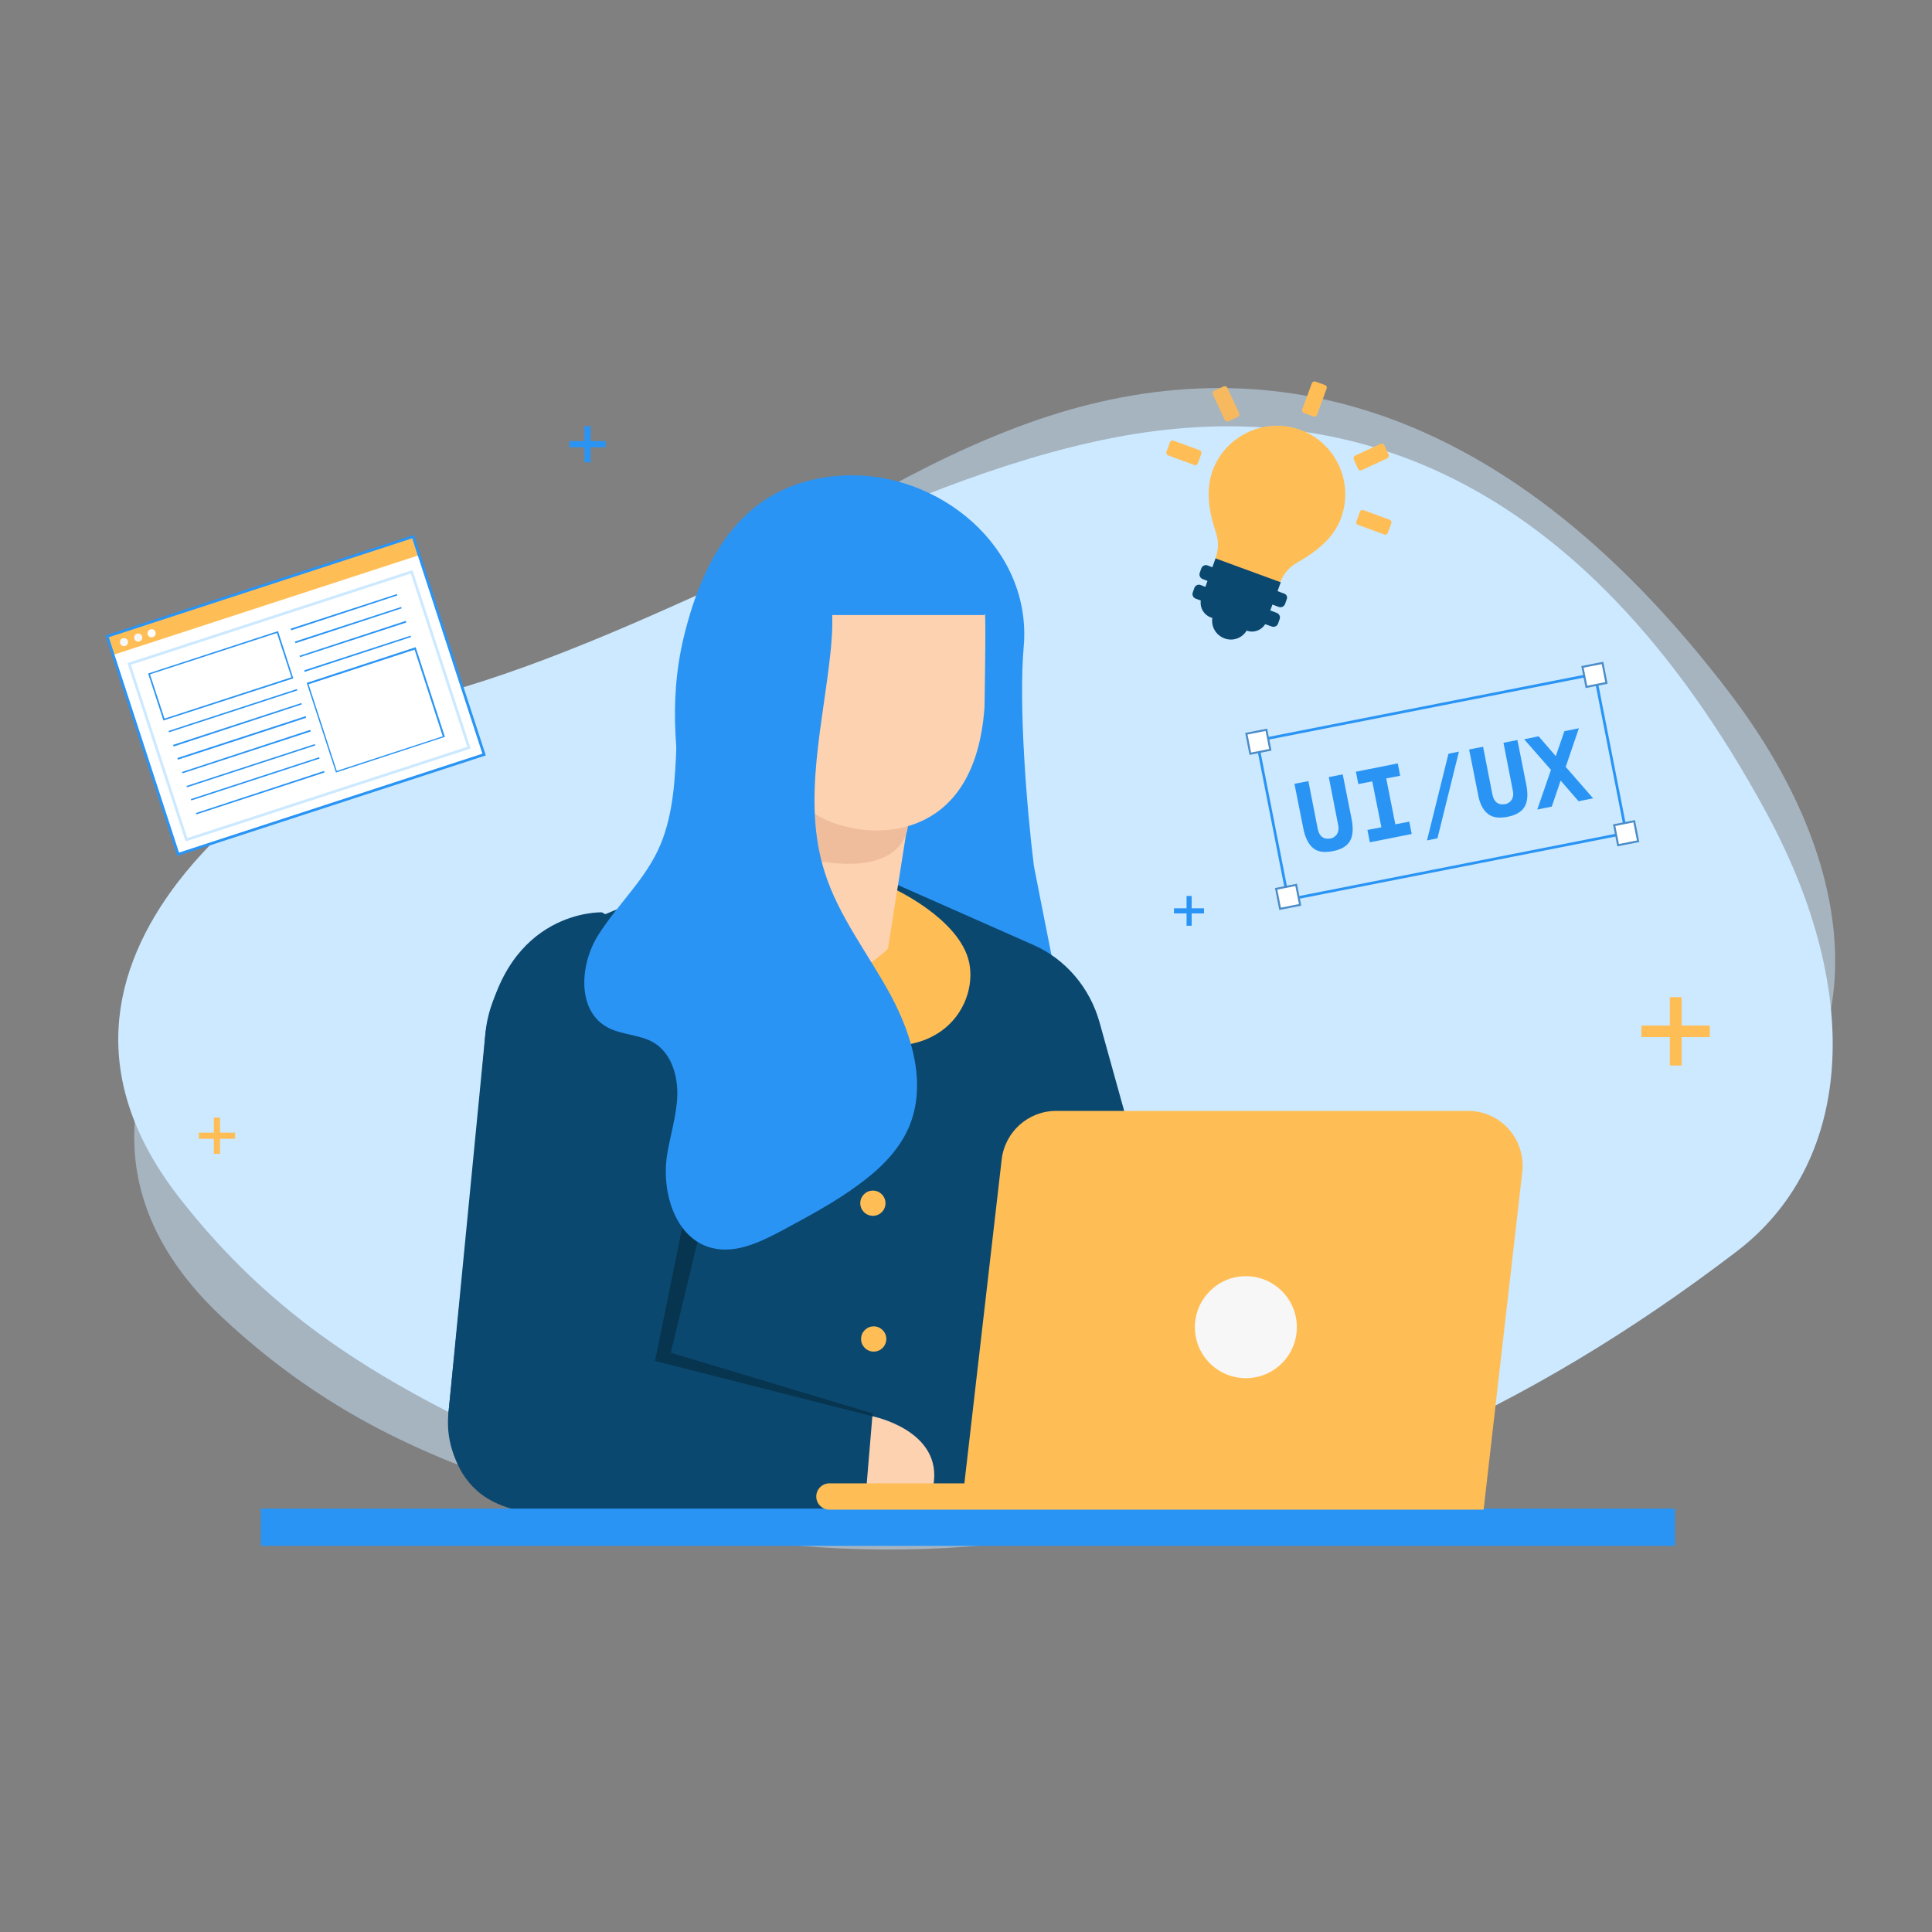 <?xml version="1.0" encoding="utf-8"?>
<!-- Generator: Adobe Illustrator 23.0.6, SVG Export Plug-In . SVG Version: 6.00 Build 0)  -->
<svg version="1.1" xmlns="http://www.w3.org/2000/svg" xmlns:xlink="http://www.w3.org/1999/xlink" x="0px" y="0px"
	 viewBox="0 0 720 720" style="enable-background:new 0 0 720 720;" xml:space="preserve">
<rect x="0" y="0" width="720" height="720" fill="#808080" stroke="none"/>
<style type="text/css">
	.st0{enable-background:new    ;}
	.st1{opacity:0.5;fill:#CCE9FF;}
	.st2{fill:#CCE9FF;}
	.st3{fill:#2A94F4;}
	.st4{fill:#0B4870;}
	.st5{fill:#FFBE55;}
	.st6{fill:#064A6F;}
	.st7{fill:#FCD2B1;}
	.st8{fill:#EFBD9C;}
	.st9{fill:#07354F;}
	.st10{fill:none;stroke:#4C8DC8;stroke-width:0.5;stroke-miterlimit:10;}
	.st11{fill:#FFFFFF;}
	.st12{fill:#F7F7F7;}
	.st13{fill:none;stroke:#CCE9FF;stroke-miterlimit:10;}
	.st14{fill:none;stroke:#2A94F4;stroke-miterlimit:10;}
	.st15{fill:#F6B95F;}
	.st16{fill:#FFFFFF;stroke:#4C8DC8;stroke-width:0.75;stroke-miterlimit:10;}
</style>
<g id="Shape_9_1_" class="st0">
</g>
<g id="monitor_1_">
</g>
<g id="person_1_">
</g>
<g id="pot_1_">
	<path class="st1" d="M63.8,374.7c24.4-44.8,73.8-79,86.1-84.5c79.6-35.7,152.7-103.6,233.5-132.6c80.8-29,173.2-15.2,261.6,101.2
		c47.4,62.5,50.8,124.9,14,163.2C521.6,565.3,358.5,612.1,186.3,551.7c-34-11.9-68.5-28.1-103.1-60.4
		C40.8,451.9,44.6,410.1,63.8,374.7z"/>
	<path class="st2" d="M66.1,329c31-40.5,85-66.8,98-70.4c84.1-23.2,166.7-79.2,251-95.5c84.3-16.3,173.5,11.3,243.2,139.8
		c37.4,69,31.2,131.2-11,163.4C489.5,587,321.2,608.5,160.2,522.6c-31.8-17-63.5-38.2-92.7-75.4C31.6,401.8,41.7,361,66.1,329z"/>
	<path class="st3" d="M394.1,367.3c0,0-5.7-28.8-5.7-28.8l-3.1-15.8c-2.7-21.6-5.7-60-3.8-81.6c3.3-37.1-31.7-65.6-67-63.9
		c-35.8,1.8-51.9,28-59.7,60.3c-12.3,51.3,15.5,90.5-2.8,128.2c-0.6,1.3,0.3,2.9,1.8,2.9c11.3,0.3,49.3-0.2,49.3-0.2v-72.8
		c0,0,5.1,7.9,13.4,17.5l-11.8,68.4L394.1,367.3z"/>
	<path class="st4" d="M331.4,328.4l53.6,23.7c12.1,5.3,21.2,16,24.8,29l50.7,182.4h-261c-19.2,0-34.3-17-32.4-36.7l13.8-141.7
		c1.6-16.7,12.2-31,27.3-37.3l50.5-20.7L331.4,328.4z"/>
	<path class="st4" d="M325.2,563.5v-41.8l-80.8-8.3l11.9-68.7l-3.8-89.3L224.3,340c0,0-35.7-1.3-43.4,45.1
		c-1.7,23.6-13.8,141.7-13.8,141.7s-3.1,34.7,32.4,36.7c-0.9,1.3,115.7,0,115.7,0L325.2,563.5z"/>
	<path class="st5" d="M329.4,329.7c2.7,0.6,28.4,12.6,31.8,29.1s-12.5,42.8-55.4,25.1C302.8,384,329.4,329.7,329.4,329.7z"/>
	<path class="st6" d="M273.5,263.3c0,0,23.4-5.7,34.8-45.5C307,221,275.4,217.2,273.5,263.3z"/>
	<path class="st7" d="M338.5,305.6l-7.6,48c0,0-29.1,29.1-41.7-5.1c-3.8-26.5,7.2-55.6,7.2-55.6L338.5,305.6z"/>
	<path class="st8" d="M338.5,305.9c0,0,1.6,22.8-38.7,14c-8.7-12.8-4.3-37.8-4.3-37.8L338.5,305.9z"/>
	<path class="st7" d="M283.6,258.6c0,0-0.7,43.4,32.9,49.7c10.5,2.8,46.9,4.9,50.4-44.8c0.7-42,0-34.3,0-34.3h-75.6L283.6,258.6z"/>
	<path class="st6" d="M309.5,529"/>
	<path class="st7" d="M325.1,527.8c0,0,26.5,5.2,22.7,25.9c-14.5,0.7-24.9,0.4-24.9,0.4L325.1,527.8z"/>
	<circle class="st5" cx="325.3" cy="448.4" r="4.7"/>
	<circle class="st5" cx="325.6" cy="499" r="4.7"/>
	<polygon class="st9" points="325.1,527.8 244.1,507.2 254.3,457.2 261.4,456.7 250,504.1 325.4,526.8 	"/>
	<g>
		<path class="st3" d="M273.3,208.9c-20.1,18-20.3,43.7-21.2,68.7c-0.5,12.4-1.1,25.4-5.9,37c-5.3,12.9-16.1,22.4-23.4,34.1
			c-6.7,10.8-7.8,27.7,3.3,34c5.4,3.1,12.3,2.7,17.6,5.9c6.5,3.9,9,12.4,8.7,20c-0.3,7.6-2.8,15-3.9,22.5
			c-1.9,13.8,3.4,30.7,16.9,34c9,2.2,18.1-2.3,26.2-6.6c9.8-5.3,19.6-10.5,28.5-17.1c7.5-5.5,14.4-12.1,18.3-20.6
			c7.2-15.9,1.8-34.6-6.5-50c-8.3-15.3-19.4-29.3-24.6-45.9c-8.5-26.8-0.3-55.7,2.4-83.7c1-11,1-23-5.4-32.1
			c-13.2-18.9-43.4-4.9-39.5,17.2"/>
	</g>
	<rect x="97.2" y="562.2" class="st3" width="527" height="13.9"/>
	<line class="st10" x1="65" y1="294.9" x2="115" y2="288.8"/>
	
		<rect x="50.3" y="216.3" transform="matrix(0.951 -0.31 0.31 0.951 -74.974 47.045)" class="st11" width="119.9" height="85.4"/>
	
		<rect x="38.2" y="218.2" transform="matrix(0.951 -0.31 0.31 0.951 -64.051 41.448)" class="st5" width="119.8" height="7.3"/>
	<circle class="st12" cx="46.2" cy="239.3" r="1.5"/>
	<circle class="st12" cx="51.5" cy="237.6" r="1.5"/>
	<circle class="st11" cx="56.5" cy="236" r="1.5"/>
	
		<rect x="56.2" y="228.4" transform="matrix(0.951 -0.31 0.31 0.951 -76.12 47.64)" class="st13" width="110.7" height="68.9"/>
	<g>
		<g>
			<path class="st3" d="M60.9,268.5L55.2,251l0.3-0.1l48.1-15.7l5.7,17.6l-0.3,0.1L60.9,268.5z M55.9,251.3l5.4,16.5l47.3-15.4
				l-5.4-16.5L55.9,251.3z"/>
		</g>
		<g>
			<path class="st3" d="M125.2,287.9l-0.1-0.3l-10.8-33.1l0.3-0.1l40.3-13.2l0.1,0.3l10.8,33.1l-0.3,0.1L125.2,287.9z M115,255
				l10.5,32.3l39.5-12.9l-10.5-32.3L115,255z"/>
		</g>
		<g>
			<polygon class="st3" points="63,272.9 62.8,272.4 110.6,256.8 110.8,257.3 			"/>
		</g>
		<g>
			<polygon class="st3" points="113.5,250.4 113.4,249.8 153,236.9 153.2,237.4 			"/>
		</g>
		<g>
			<polygon class="st3" points="111.8,244.9 111.6,244.4 151.2,231.4 151.4,232 			"/>
		</g>
		<g>
			<polygon class="st3" points="110.1,239.7 109.9,239.1 149.5,226.2 149.7,226.7 			"/>
		</g>
		<g>
			<polygon class="st3" points="108.5,234.9 108.3,234.3 147.9,221.4 148.1,221.9 			"/>
		</g>
		<g>
			<polygon class="st3" points="64.7,278.2 64.5,277.6 112.3,262 112.5,262.5 			"/>
		</g>
		<g>
			<polygon class="st3" points="66.3,283.1 66.1,282.5 113.9,266.9 114.1,267.5 			"/>
		</g>
		<g>
			<polygon class="st3" points="68,288.2 67.8,287.7 115.6,272 115.8,272.6 			"/>
		</g>
		<g>
			<polygon class="st3" points="69.7,293.4 69.5,292.9 117.3,277.3 117.5,277.8 			"/>
		</g>
		<g>
			<polygon class="st3" points="71.3,298.3 71.1,297.8 118.9,282.2 119.1,282.7 			"/>
		</g>
		<g>
			<polygon class="st3" points="73.2,303.5 73,303 120.8,287.3 120.9,287.9 			"/>
		</g>
	</g>
	
		<rect x="50.3" y="216.3" transform="matrix(0.951 -0.31 0.31 0.951 -74.974 47.045)" class="st14" width="119.9" height="85.4"/>
	<polygon class="st3" points="225.7,164.4 220.1,164.4 220.1,158.8 217.8,158.8 217.8,164.4 212.2,164.4 212.2,166.7 217.8,166.7 
		217.8,172.3 220.1,172.3 220.1,166.7 225.7,166.7 	"/>
	<polygon class="st3" points="448.7,338.5 444.1,338.5 444.1,333.9 442.2,333.9 442.2,338.5 437.5,338.5 437.5,340.4 442.2,340.4 
		442.2,345 444.1,345 444.1,340.4 448.7,340.4 	"/>
	<polygon class="st5" points="87.6,422.1 82,422.1 82,416.5 79.7,416.5 79.7,422.1 74.1,422.1 74.1,424.4 79.7,424.4 79.7,430 
		82,430 82,424.4 87.6,424.4 	"/>
	<polygon class="st5" points="637.2,382.2 626.7,382.2 626.7,371.6 622.3,371.6 622.3,382.2 611.7,382.2 611.7,386.5 622.3,386.5 
		622.3,397.1 626.7,397.1 626.7,386.5 637.2,386.5 	"/>
	<g>
		<path class="st5" d="M485.4,160.5c-13.4-5.4-28.6,1.5-33.5,14.9c-2.6,7.2-1.5,15,1.3,23.3c1,3,0.9,6.3-0.2,9.3l-0.1,0.3
			c-1.6,4.3,0.7,9.2,5,10.7l8.5,3.1c4.3,1.6,9.2-0.7,10.7-5c1.1-3.1,3.3-5.7,6.1-7.3c8.4-4.8,14.9-10.2,17.2-18.7
			C503.9,178.6,497.4,165.3,485.4,160.5z"/>
		<path class="st4" d="M478.5,221.2l-2.4-0.9l1.2-3.3l-24.3-8.9l-1.2,3.3l-1.8-0.7c-0.9-0.3-1.9,0.1-2.3,1.1l-0.6,1.7
			c-0.3,0.9,0.1,1.9,1.1,2.3l1.8,0.7l-0.8,2.2l-1.8-0.7c-0.9-0.3-1.9,0.1-2.3,1.1l-0.6,1.7c-0.3,0.9,0.1,1.9,1.1,2.3l1.9,0.7
			c-0.4,2.7,1.1,5.3,3.7,6.3l0.6,0.2c-0.5,3.2,1.3,6.4,4.5,7.6c3.2,1.2,6.6-0.1,8.3-2.9c2.6,1,5.5-0.1,6.9-2.4l2.5,0.9
			c0.9,0.3,1.9-0.1,2.3-1.1l0.6-1.7c0.3-0.9-0.1-1.9-1.1-2.3l-2.4-0.9l0.8-2.2l2.4,0.9c0.9,0.3,1.9-0.1,2.3-1.1l0.6-1.7
			C479.9,222.5,479.5,221.5,478.5,221.2z"/>
		<path class="st5" d="M489.5,155.2l-3.6-1.3c-0.5-0.2-0.8-0.8-0.6-1.3l3.6-9.8c0.2-0.5,0.8-0.8,1.3-0.6l3.6,1.3
			c0.5,0.2,0.8,0.8,0.6,1.3l-3.6,9.8C490.7,155.1,490.1,155.4,489.5,155.2z"/>
		<path class="st5" d="M505.5,194.3l1.3-3.6c0.2-0.5,0.8-0.8,1.3-0.6l9.8,3.6c0.5,0.2,0.8,0.8,0.6,1.3l-1.3,3.6
			c-0.2,0.5-0.8,0.8-1.3,0.6l-9.8-3.6C505.6,195.5,505.3,194.9,505.5,194.3z"/>
		<path class="st5" d="M434.7,168.4l1.3-3.6c0.2-0.5,0.8-0.8,1.3-0.6l9.8,3.6c0.5,0.2,0.8,0.8,0.6,1.3l-1.3,3.6
			c-0.2,0.5-0.8,0.8-1.3,0.6l-9.8-3.6C434.8,169.5,434.5,168.9,434.7,168.4z"/>
		<path class="st5" d="M506.1,174.7l-1.6-3.5c-0.2-0.5,0-1.1,0.5-1.4l9.5-4.4c0.5-0.2,1.1,0,1.4,0.5l1.6,3.5c0.2,0.5,0,1.1-0.5,1.4
			l-9.5,4.4C506.9,175.5,506.3,175.2,506.1,174.7z"/>
		<path class="st15" d="M457.8,157l3.5-1.6c0.5-0.2,0.7-0.9,0.5-1.4l-4.4-9.5c-0.2-0.5-0.9-0.7-1.4-0.5l-3.5,1.6
			c-0.5,0.2-0.7,0.9-0.5,1.4l4.4,9.5C456.7,157,457.3,157.2,457.8,157z"/>
	</g>
	
		<rect x="473.1" y="263.2" transform="matrix(0.981 -0.193 0.193 0.981 -46.496 109.095)" class="st14" width="128.4" height="60.4"/>
	
		<rect x="476.3" y="330.6" transform="matrix(0.981 -0.193 0.193 0.981 -55.469 98.845)" class="st16" width="7.6" height="7.6"/>
	
		<rect x="465.2" y="272.8" transform="matrix(0.981 -0.193 0.193 0.981 -44.527 95.604)" class="st16" width="7.6" height="7.6"/>
	
		<rect x="590.5" y="247.9" transform="matrix(0.981 -0.193 0.193 0.981 -37.378 119.305)" class="st16" width="7.6" height="7.6"/>
	
		<rect x="602.3" y="306.9" transform="matrix(0.981 -0.193 0.193 0.981 -48.531 122.696)" class="st16" width="7.6" height="7.6"/>
	<g>
		<path class="st3" d="M485.7,308.7l-3.3-16.6l5.2-1l3.5,17.9c0.3,1.3,0.8,2.3,1.6,2.9c0.8,0.6,1.8,0.8,3,0.6c1.2-0.2,2-0.8,2.6-1.7
			c0.5-0.9,0.7-2,0.4-3.3l-3.5-17.9l5.2-1l3.3,16.6c0.7,3.6,0.5,6.3-0.6,8.2c-1.1,1.9-3.2,3.2-6.4,3.8c-3.1,0.6-5.6,0.3-7.3-1.1
			C487.7,314.7,486.4,312.3,485.7,308.7z"/>
		<path class="st3" d="M506.2,292.2l-0.9-4.6l15.6-3.1l0.9,4.6l-5.2,1l3.4,17.1l5.2-1l0.9,4.6l-15.6,3.1l-0.9-4.6l5.2-1l-3.4-17.1
			L506.2,292.2z"/>
		<path class="st3" d="M539.8,280.9l3.9-0.8l-8,32.3l-3.9,0.8L539.8,280.9z"/>
		<path class="st3" d="M550.8,295.9l-3.3-16.6l5.2-1l3.5,17.9c0.3,1.3,0.8,2.3,1.6,2.9c0.8,0.6,1.8,0.8,3,0.6c1.2-0.2,2-0.8,2.6-1.7
			c0.5-0.9,0.7-2,0.4-3.3l-3.5-17.9l5.2-1l3.3,16.6c0.7,3.6,0.5,6.3-0.6,8.2c-1.1,1.9-3.2,3.2-6.4,3.8c-3.1,0.6-5.6,0.3-7.3-1.1
			C552.7,301.9,551.4,299.5,550.8,295.9z"/>
		<path class="st3" d="M593.7,297.5l-5.4,1.1l-6.7-7.7l-3.3,9.7l-5.4,1.1l5.1-14.8l-10-11.4l5.4-1.1l6.4,7.4l3.2-9.3l5.4-1.1
			l-4.9,14.4L593.7,297.5z"/>
	</g>
	<path class="st5" d="M547.1,414H393.6c-10.4,0-19.1,7.8-20.3,18.1l-13.9,120.7h-50.3c-2.7,0-4.9,2.2-4.9,4.9v0
		c0,2.7,2.2,4.9,4.9,4.9h49.2h8.8h185.8l14.4-125.7C568.7,424.6,559.3,414,547.1,414z"/>
	<circle class="st12" cx="464.3" cy="494.6" r="19"/>
</g>
</svg>
